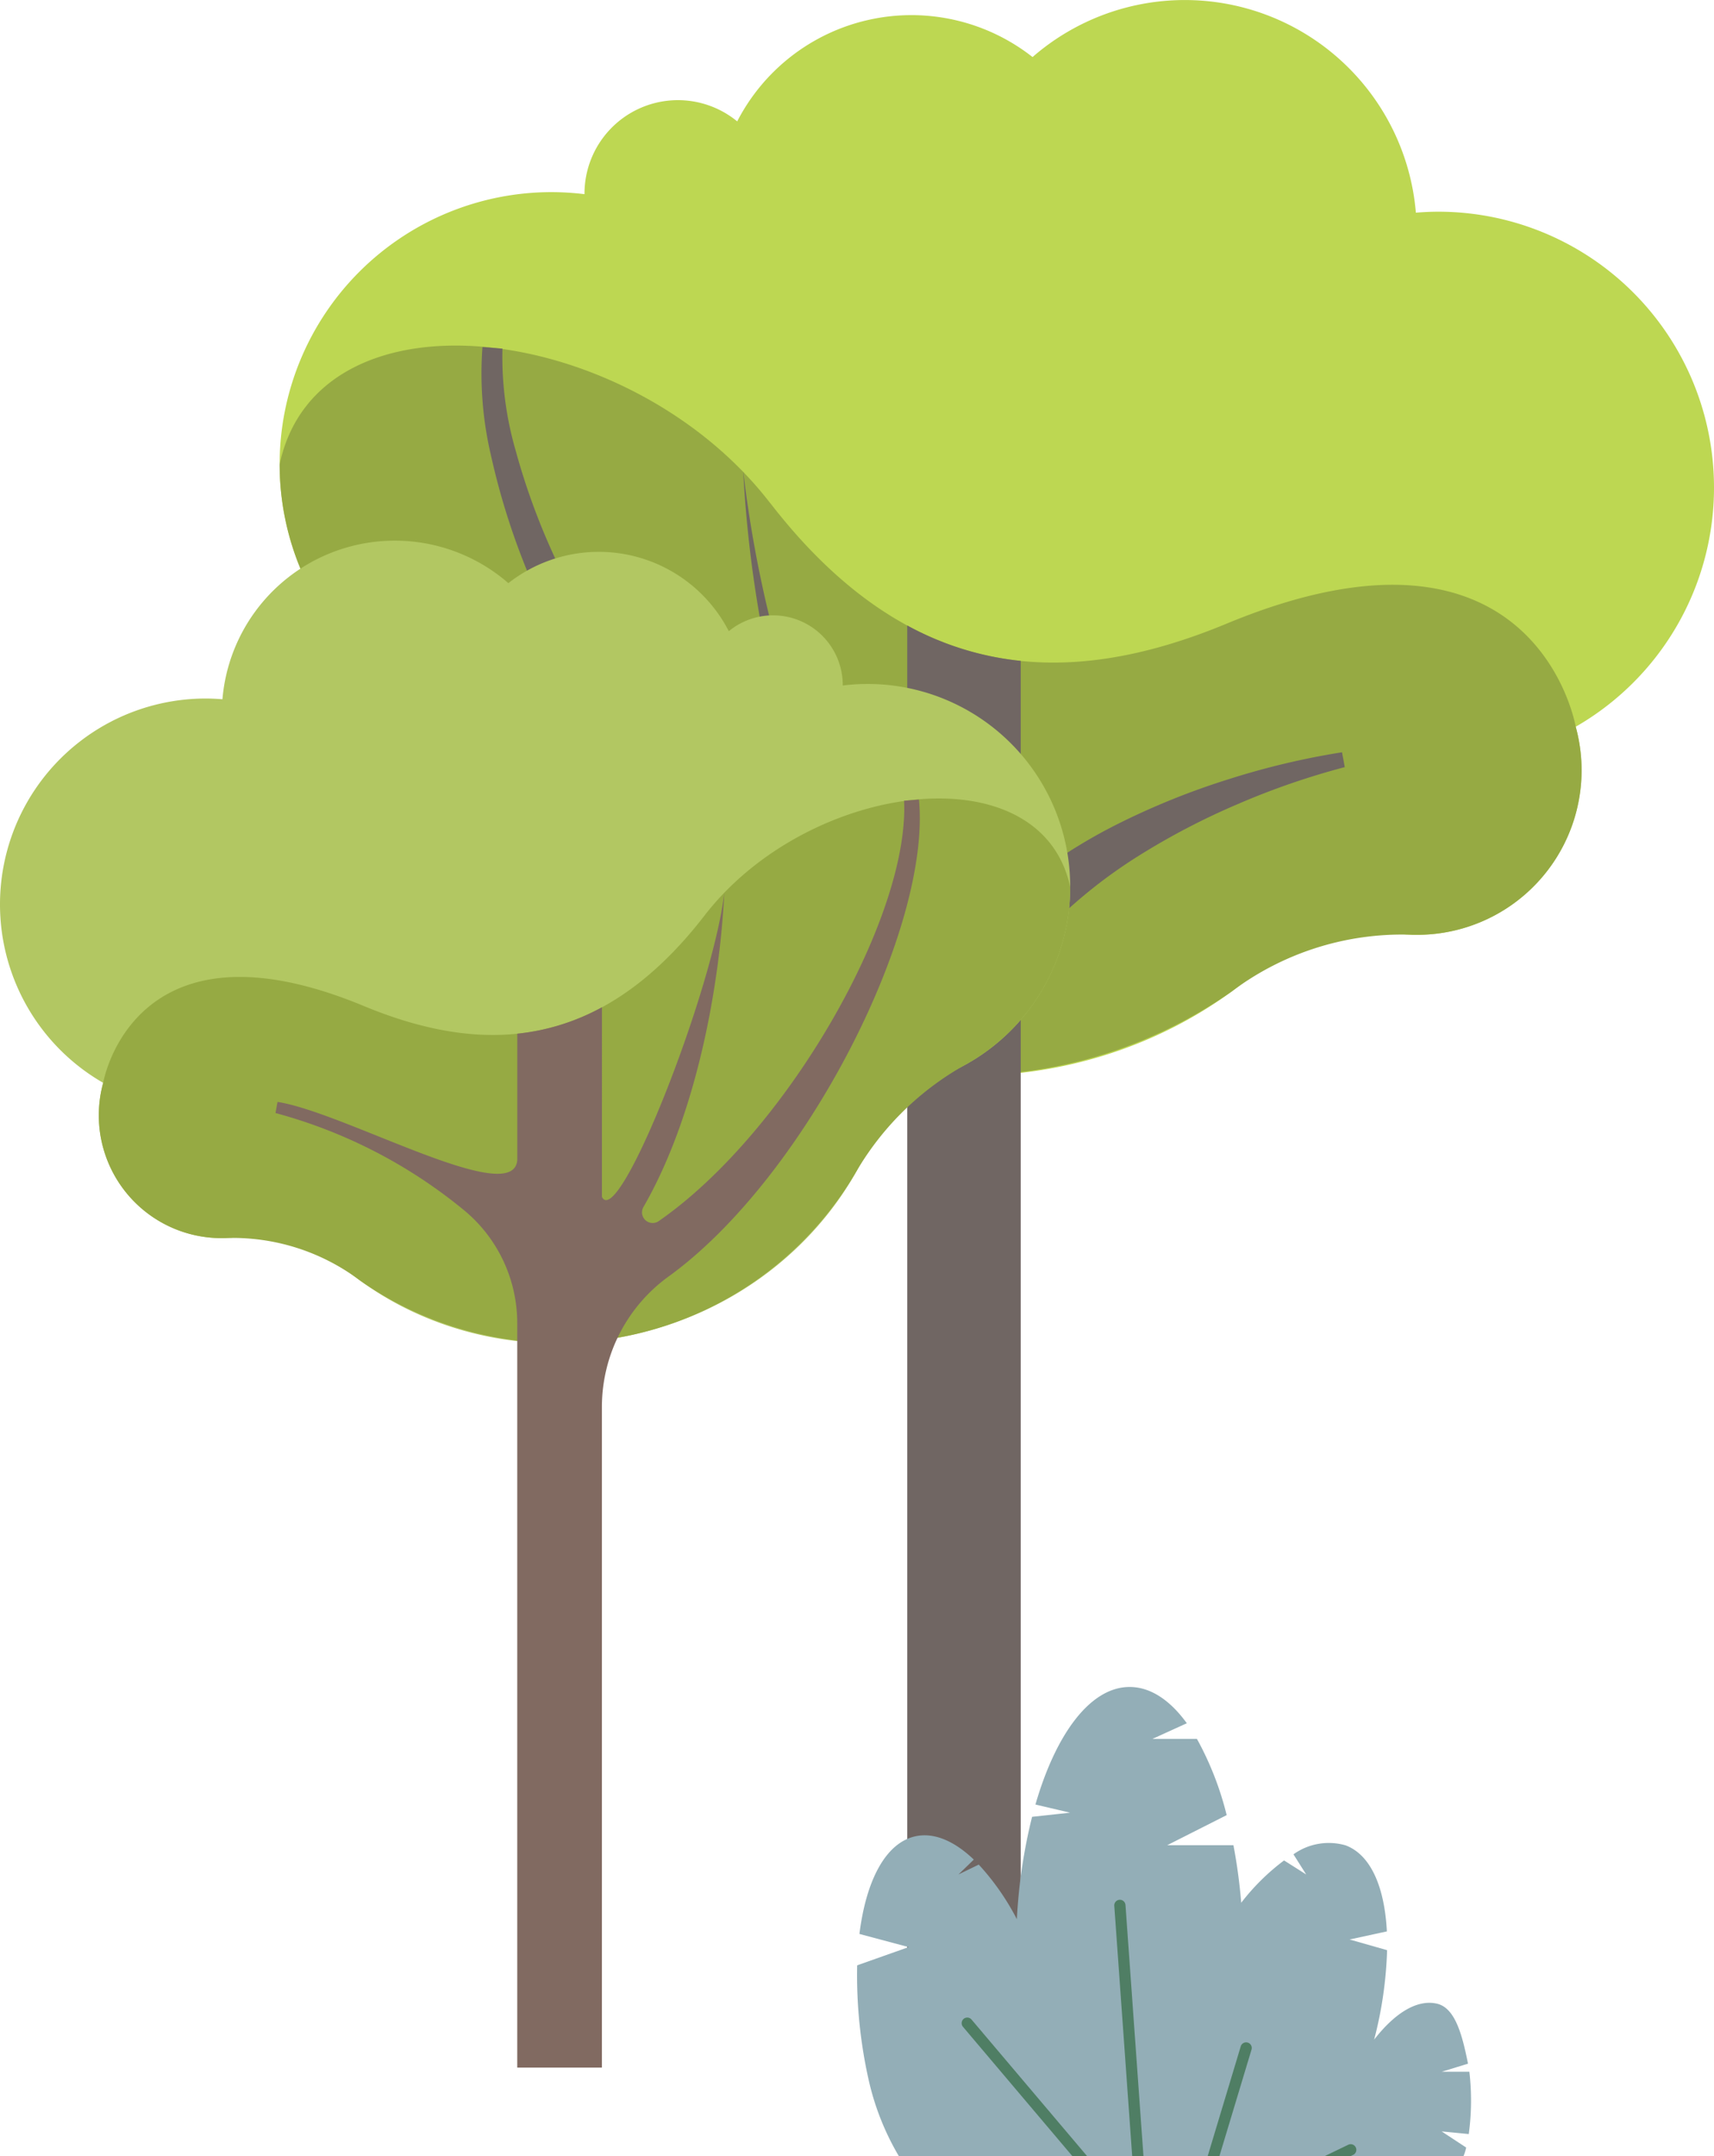 <svg xmlns="http://www.w3.org/2000/svg" xmlns:xlink="http://www.w3.org/1999/xlink" width="156.298" height="196.513" viewBox="0 0 156.298 196.513">
  <defs>
    <clipPath id="clip-path">
      <rect id="Rectangle_14982" data-name="Rectangle 14982" width="156.298" height="188.44" fill="none"/>
    </clipPath>
    <clipPath id="clip-path-2">
      <rect id="Rectangle_14983" data-name="Rectangle 14983" width="55.995" height="42.762" transform="translate(0 0)" fill="none"/>
    </clipPath>
  </defs>
  <g id="Group_31124" data-name="Group 31124" transform="translate(74.447 -1409.586)">
    <g id="Group_30940" data-name="Group 30940" transform="translate(-74.447 1409.586)">
      <g id="Group_30939" data-name="Group 30939" clip-path="url(#clip-path)">
        <path id="Path_66851" data-name="Path 66851" d="M25.5,42.31a24.8,24.8,0,0,1,24.8-24.8,25.182,25.182,0,0,1,3,.187c0-.016,0-.032,0-.049a8.519,8.519,0,0,1,13.925-6.585A17.874,17.874,0,0,1,94.157,5.2a21.145,21.145,0,0,1,34.955,14.183c.673-.054,1.352-.089,2.039-.089a25.144,25.144,0,0,1,12.536,46.942,15.009,15.009,0,0,1-23.314,16.09C111.394,94.66,94.736,100.9,78.026,96.783,62.311,92.91,50.9,80.946,47.746,66.977A24.8,24.8,0,0,1,25.5,42.31" fill="#bdd752"/>
        <path id="Path_66852" data-name="Path 66852" d="M70.209,45.814c12.774,16.536,26.976,17.11,41.652,11.023,28.247-11.711,31.827,9.394,31.827,9.394a14.991,14.991,0,0,1-14.5,18.968c-.205,0-.411,0-.615-.012a25.837,25.837,0,0,0-16.258,5.18,42.208,42.208,0,0,1-60.7-13.353,35.415,35.415,0,0,0-13.6-13.161A24.791,24.791,0,0,1,25.5,42.311c3.552-16.6,31.93-13.032,44.7,3.5" fill="#96aa43"/>
        <path id="Path_66853" data-name="Path 66853" d="M93.079,188.44V60.233A27.4,27.4,0,0,1,82.73,57.005V188.44Z" fill="#706663"/>
        <path id="Path_66854" data-name="Path 66854" d="M67.781,43.015a110.4,110.4,0,0,0,2.345,13.058,96.717,96.717,0,0,0,3.9,12.61c.788,2.047,1.686,4.044,2.667,5.988a47.7,47.7,0,0,0,3.28,5.6,30.188,30.188,0,0,0,8.873,8.891l-1.887,2.861A33.144,33.144,0,0,1,77.8,81.649a49.954,49.954,0,0,1-3.05-6.073c-.885-2.075-1.671-4.182-2.34-6.321a97.741,97.741,0,0,1-3.128-13.009,110.651,110.651,0,0,1-1.505-13.231" fill="#706663"/>
        <path id="Path_66855" data-name="Path 66855" d="M122.629,69.916a68.429,68.429,0,0,0-9.734,3.359A64.956,64.956,0,0,0,103.832,78a45.571,45.571,0,0,0-7.846,6.2A35.375,35.375,0,0,0,92.8,87.888a30.6,30.6,0,0,0-2.5,4.067l-.737,1.431-1.761-.032A23.853,23.853,0,0,1,77.5,90.045a44.813,44.813,0,0,1-8.2-6.129,81.494,81.494,0,0,1-12.629-15.35,96.219,96.219,0,0,1-9-17.529,64.852,64.852,0,0,1-2.883-9.457,32.679,32.679,0,0,1-.793-9.952l1.822.147a30.668,30.668,0,0,0,1.2,9.27,62.372,62.372,0,0,0,3.2,8.946A93.053,93.053,0,0,0,59.705,66.5,77.33,77.33,0,0,0,72.342,80.471,39.974,39.974,0,0,0,79.9,85.592,18.66,18.66,0,0,0,88,87.838l-2.5,1.4a35.826,35.826,0,0,1,3.434-4.524,39.962,39.962,0,0,1,4.04-3.844,49.422,49.422,0,0,1,9.162-5.878,67.889,67.889,0,0,1,9.919-3.979,70.073,70.073,0,0,1,10.322-2.45Z" fill="#706663"/>
        <path id="Path_66856" data-name="Path 66856" d="M97.59,80.84A18.471,18.471,0,0,0,76.849,62.477c0-.013,0-.025,0-.037a6.357,6.357,0,0,0-10.39-4.914,13.337,13.337,0,0,0-20.1-4.378A15.776,15.776,0,0,0,20.284,63.73c-.5-.04-1.009-.066-1.521-.066A18.761,18.761,0,0,0,9.409,98.689a11.2,11.2,0,0,0,17.4,12.006c6.7,9.206,19.129,13.862,31.6,10.79C70.127,118.6,78.645,109.668,81,99.245A18.5,18.5,0,0,0,97.59,80.84" fill="#b2c762"/>
        <path id="Path_66857" data-name="Path 66857" d="M64.235,83.455C54.7,95.792,44.107,96.221,33.156,91.68,12.08,82.941,9.409,98.689,9.409,98.689a11.185,11.185,0,0,0,10.816,14.153c.154,0,.308,0,.46-.01a19.289,19.289,0,0,1,12.13,3.865,31.5,31.5,0,0,0,45.294-9.962,26.437,26.437,0,0,1,10.149-9.821A18.5,18.5,0,0,0,97.59,80.84c-2.649-12.381-23.824-9.722-33.355,2.615" fill="#96aa43"/>
        <path id="Path_66858" data-name="Path 66858" d="M83.8,72.869l-1.359.11C82.96,83.6,71.706,103.23,60.066,111.293A.971.971,0,0,1,58.679,110c4.739-8.206,6.937-19.86,7.368-28.635-1,8.779-9.637,30.783-11.155,27.722V91.8a20.447,20.447,0,0,1-7.722,2.409V105.7c-.27,4.524-15.745-4.332-21.863-5.27l-.185,1.011a45.8,45.8,0,0,1,17.244,8.9,13.339,13.339,0,0,1,4.8,10.217V188.44h7.722V128.184A14.673,14.673,0,0,1,61,116.316C73.493,107.258,84.932,84.648,83.8,72.869" fill="#816a61"/>
      </g>
    </g>
    <g id="Group_30942" data-name="Group 30942" transform="translate(3.702 1563.337)">
      <g id="Group_30941" data-name="Group 30941" clip-path="url(#clip-path-2)">
        <path id="Path_66859" data-name="Path 66859" d="M55.784,40.746l-2.47-.24,2.235,1.469a3.865,3.865,0,0,1-.246.787H3.818a24,24,0,0,1-2.764-6.987A43.635,43.635,0,0,1,.015,25.369l4.693-1.661-4.486-1.2c.608-4.889,2.394-8.314,5.109-8.9,1.7-.371,3.551.432,5.321,2.125l-1.4,1.355,1.851-.9a22.694,22.694,0,0,1,3.474,4.976,49.182,49.182,0,0,1,1.388-9.33l3.464-.377-3.158-.743C18.14,4.25,21.286,0,24.86,0c1.906,0,3.687,1.2,5.216,3.305l-3.14,1.431H31a28.484,28.484,0,0,1,2.71,6.943l-5.424,2.743h6.041a50.467,50.467,0,0,1,.71,5.244,20.184,20.184,0,0,1,3.906-3.857l2.016,1.278L39.8,15.252a5.532,5.532,0,0,1,4.748-.82c2.294.853,3.562,3.791,3.77,7.845l-3.4.737,3.419.973a36.159,36.159,0,0,1-1.18,8.155c1.869-2.409,3.9-3.687,5.709-3.283,1.622.361,2.293,2.65,2.85,5.474l-2.4.737h2.525a22.579,22.579,0,0,1-.055,5.676" fill="#93aeb7"/>
        <path id="Path_66860" data-name="Path 66860" d="M24.483,19.879l1.639,22.883H25.094L23.462,19.955a.512.512,0,1,1,1.021-.076" fill="#4f7e64"/>
        <path id="Path_66861" data-name="Path 66861" d="M35.976,33.049l-2.928,9.713H31.977l3.016-10.008a.513.513,0,0,1,.983.295" fill="#4f7e64"/>
        <path id="Path_66862" data-name="Path 66862" d="M20.986,42.762H19.642L9.651,30.957a.512.512,0,0,1,.781-.661Z" fill="#4f7e64"/>
        <path id="Path_66863" data-name="Path 66863" d="M45.241,42.647l-.24.115h-2.36l2.152-1.038a.513.513,0,1,1,.448.923" fill="#4f7e64"/>
      </g>
    </g>
  </g>
</svg>
